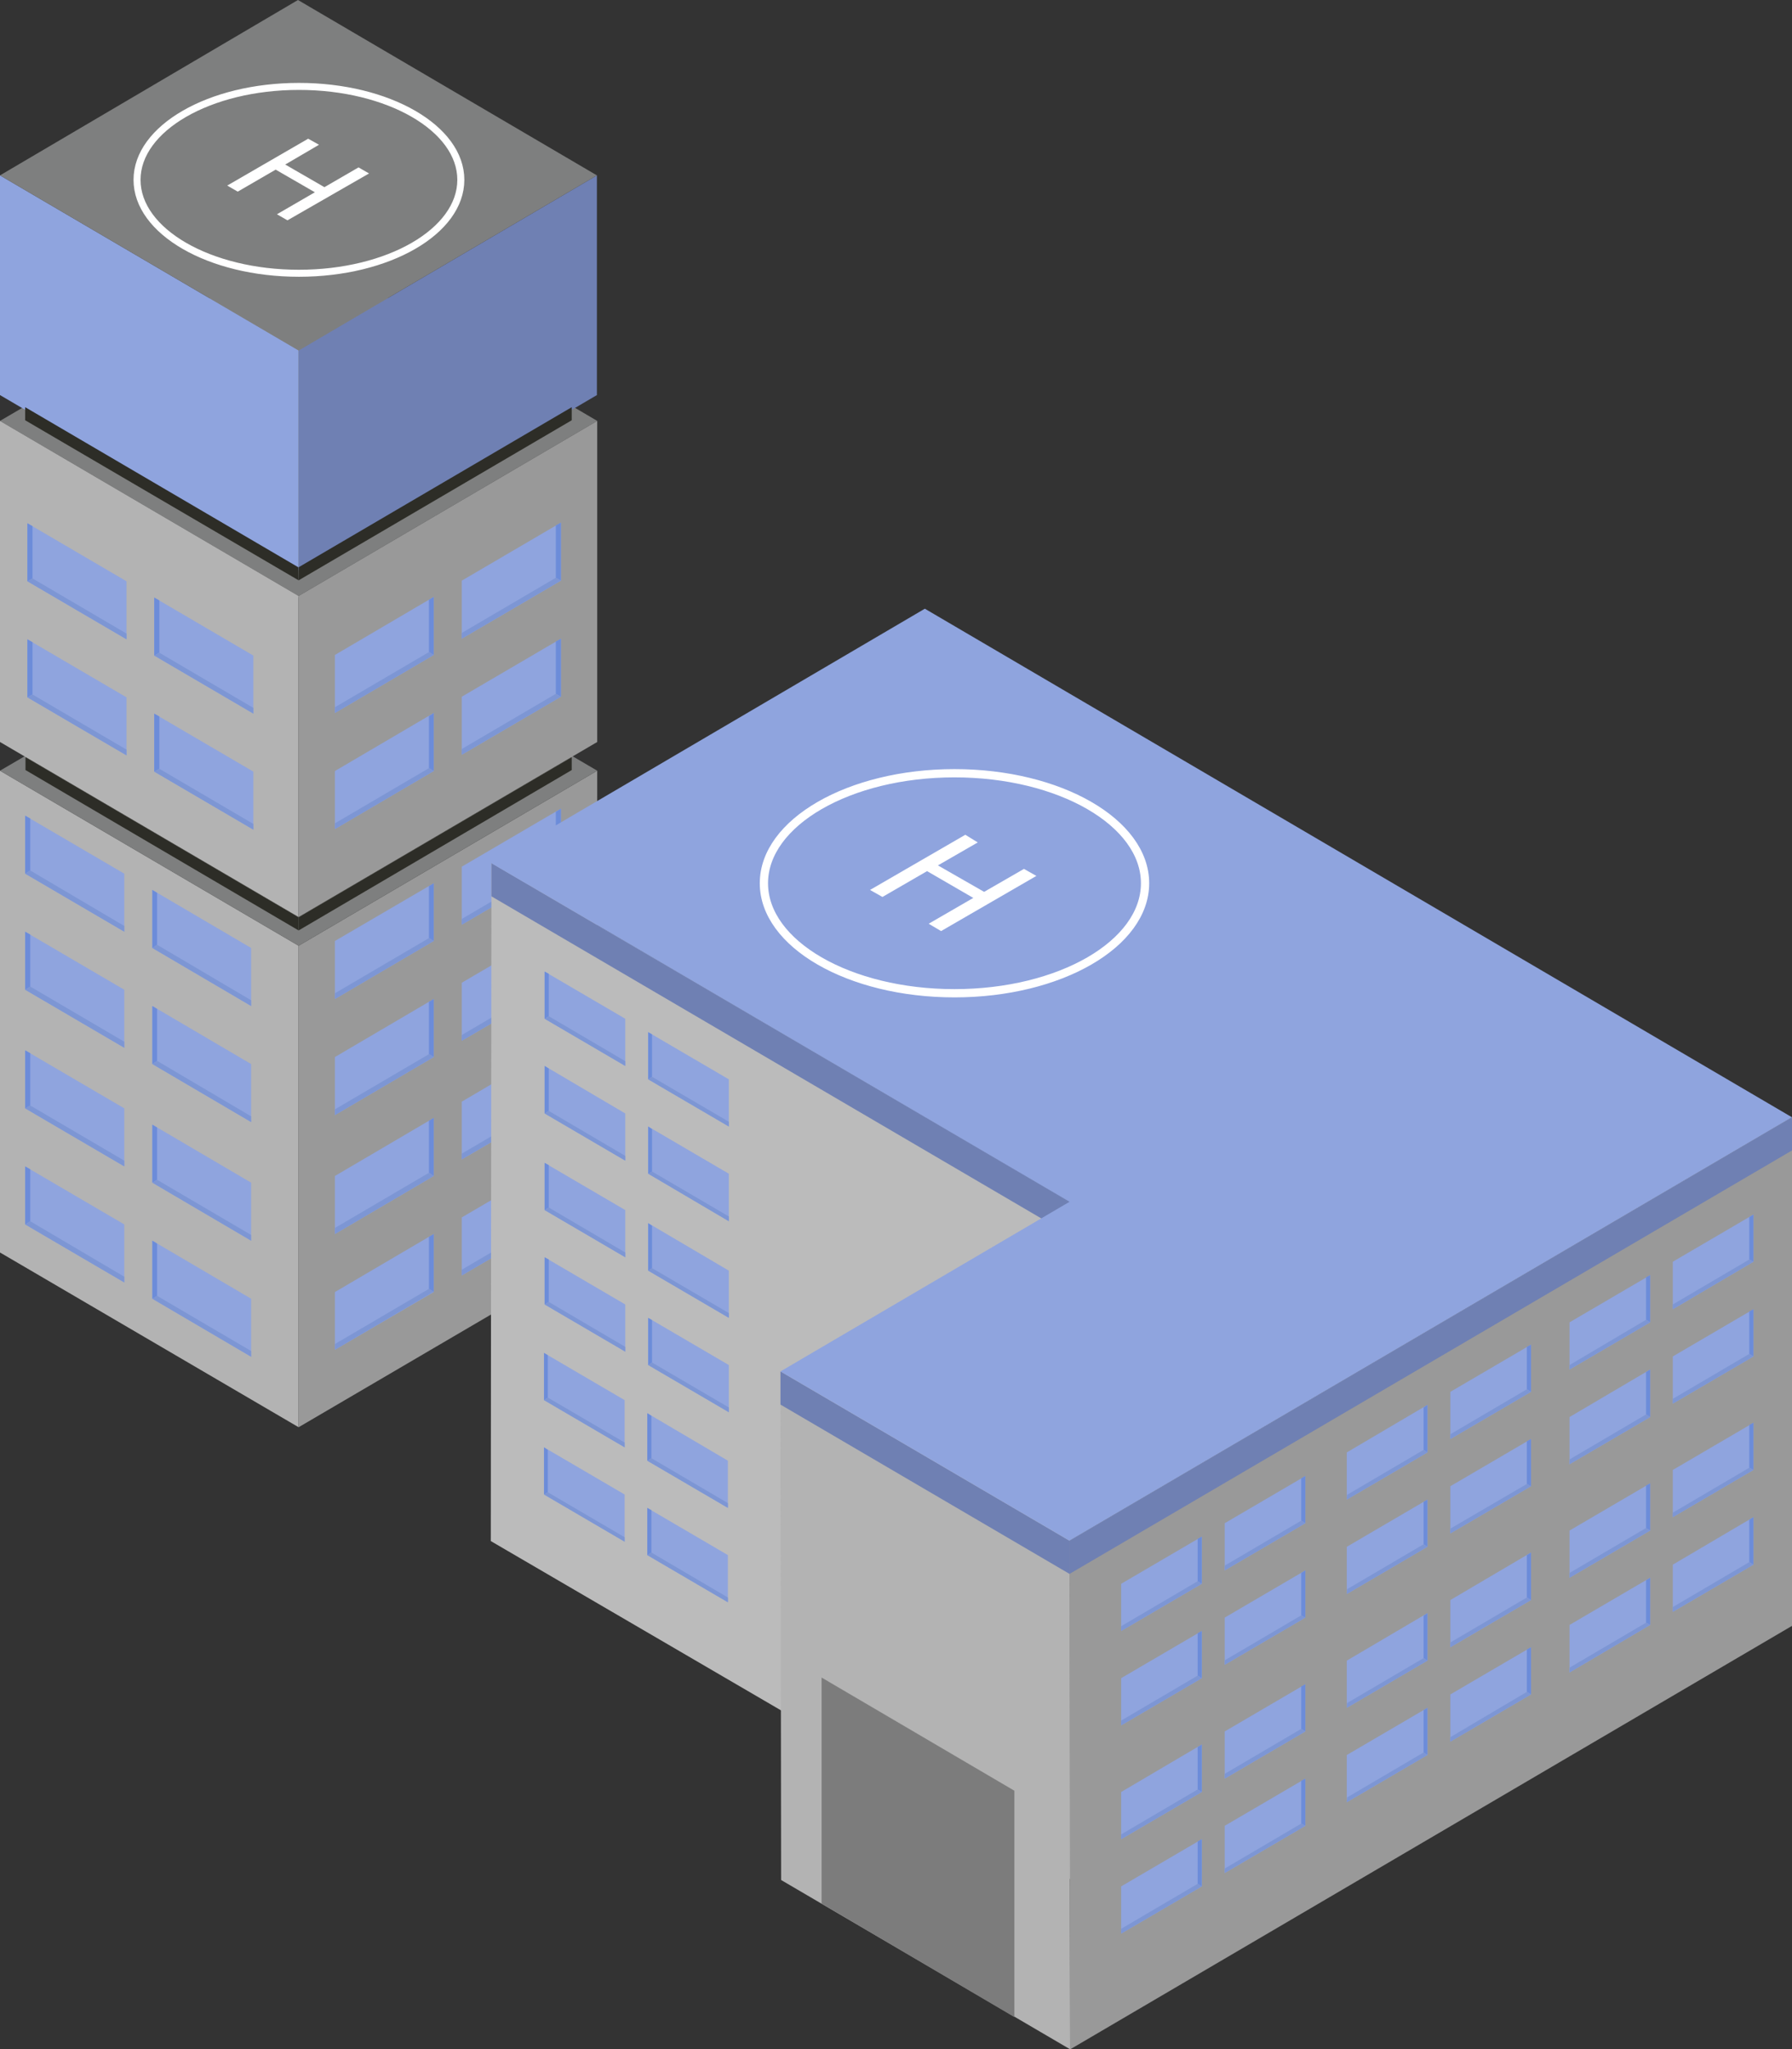<?xml version="1.0" encoding="utf-8"?>
<!-- Generator: Adobe Illustrator 25.4.6, SVG Export Plug-In . SVG Version: 6.00 Build 0)  -->
<svg version="1.1" id="Laag_1" xmlns="http://www.w3.org/2000/svg" xmlns:xlink="http://www.w3.org/1999/xlink" x="0px" y="0px"
	 viewBox="0 0 562.3 642.7" style="enable-background:new 0 0 562.3 642.7;" xml:space="preserve">
<rect x="0" y="0" width="562.3" height="642.7" fill="#333333" stroke="none"/>
<style type="text/css">
	.st0{fill:#B3B3B3;}
	.st1{fill:#999999;}
	.st2{fill:#7E7F7F;}
	.st3{fill:#2D2D27;}
	.st4{fill:#8FA4DE;}
	.st5{fill:#6F80B3;}
	.st6{fill:#6C8CD9;}
	.st7{fill:#7D96D4;}
	.st8{fill:none;stroke:#FFFFFF;stroke-width:2.2;stroke-miterlimit:10;}
	.st9{fill:#FFFFFF;}
	.st10{fill:#BBBBBB;}
	.st11{fill:#7C7C7C;}
	.st12{fill:none;stroke:#FFFFFF;stroke-width:2.59;stroke-miterlimit:10;}
</style>
<polygon class="st0" points="0,241.7 0,392.8 93.7,447.6 93.7,296.6 "/>
<polygon class="st1" points="187.4,241.7 187.3,392.8 93.7,447.6 93.7,296.6 "/>
<polygon class="st2" points="0,241.7 93.8,186.9 187.4,241.7 93.7,296.6 "/>
<polygon class="st3" points="8,237.5 8,241.5 93.7,291.8 93.7,287.7 "/>
<polygon class="st3" points="179.4,237.5 179.4,241.5 93.7,291.8 93.7,287.7 "/>
<polygon class="st2" points="0,132 93.8,77.1 187.4,132 93.7,186.9 "/>
<polygon class="st3" points="8,237.5 93.7,287.7 179.4,237.5 93.7,187.2 "/>
<polygon class="st0" points="0,132 0,232.7 93.7,287.6 93.7,186.9 "/>
<polygon class="st1" points="187.4,132 187.4,232.7 93.7,287.6 93.7,186.9 "/>
<polygon class="st4" points="0,55 0,123.9 93.7,178.8 93.7,109.9 "/>
<polygon class="st5" points="187.3,55 187.3,123.9 93.7,178.8 93.7,109.9 "/>
<polygon class="st2" points="0,55 93.5,0 187.3,55 93.7,109.9 "/>
<polygon class="st3" points="7.9,127.7 7.9,131.8 93.7,182 93.6,177.9 "/>
<polygon class="st3" points="179.4,127.7 179.4,131.8 93.7,182 93.7,177.9 "/>
<polygon class="st4" points="7.9,255.8 7.9,274 39,292.2 39,274 "/>
<polygon class="st6" points="7.9,255.8 7.9,274 9.5,273 9.5,256.7 "/>
<polygon class="st7" points="7.9,274 39,292.2 39,290.4 9.5,273 "/>
<polygon class="st4" points="47.8,279.1 47.8,297.3 78.8,315.5 78.8,297.3 "/>
<polygon class="st6" points="47.8,279.1 47.8,297.3 49.3,296.3 49.3,280 "/>
<polygon class="st7" points="47.8,297.3 78.8,315.5 78.8,313.7 49.3,296.3 "/>
<polygon class="st4" points="7.9,292.2 7.9,310.4 39,328.6 39,310.4 "/>
<polygon class="st6" points="7.9,292.2 7.9,310.4 9.5,309.4 9.5,293.1 "/>
<polygon class="st7" points="7.9,310.4 39,328.6 39,326.7 9.5,309.4 "/>
<polygon class="st4" points="47.8,315.5 47.8,333.7 78.8,351.9 78.8,333.7 "/>
<polygon class="st6" points="47.8,315.5 47.8,333.7 49.3,332.7 49.3,316.4 "/>
<polygon class="st7" points="47.8,333.7 78.8,351.9 78.8,350.1 49.3,332.7 "/>
<polygon class="st4" points="7.9,329.4 7.9,347.6 39,365.8 39,347.6 "/>
<polygon class="st6" points="7.9,329.4 7.9,347.6 9.5,346.7 9.5,330.3 "/>
<polygon class="st7" points="7.9,347.6 39,365.8 39,364 9.5,346.7 "/>
<polygon class="st4" points="47.8,352.7 47.8,370.9 78.8,389.1 78.8,370.9 "/>
<polygon class="st6" points="47.8,352.7 47.8,370.9 49.3,370 49.3,353.6 "/>
<polygon class="st7" points="47.8,370.9 78.8,389.1 78.8,387.3 49.3,370 "/>
<polygon class="st4" points="7.9,365.8 7.9,384 39,402.2 39,384 "/>
<polygon class="st6" points="7.9,365.8 7.9,384 9.5,383 9.5,366.7 "/>
<polygon class="st7" points="7.9,384 39,402.2 39,400.4 9.5,383 "/>
<polygon class="st4" points="47.8,389.1 47.8,407.3 78.8,425.5 78.8,407.3 "/>
<polygon class="st6" points="47.8,389.1 47.8,407.3 49.3,406.4 49.3,390 "/>
<polygon class="st7" points="47.8,407.3 78.8,425.5 78.8,423.7 49.3,406.4 "/>
<polygon class="st4" points="176,253.6 176,271.8 144.9,290 144.9,271.8 "/>
<polygon class="st6" points="176,253.6 176,271.8 174.4,270.9 174.4,254.6 "/>
<polygon class="st7" points="176,271.8 144.9,290 144.9,288.2 174.4,270.9 "/>
<polygon class="st4" points="136.1,277 136.1,295.1 105.1,313.3 105.1,295.1 "/>
<polygon class="st6" points="136.1,277 136.1,295.1 134.6,294.2 134.6,277.9 "/>
<polygon class="st7" points="136.1,295.1 105.1,313.3 105.1,311.5 134.6,294.2 "/>
<polygon class="st4" points="176,290 176,308.2 144.9,326.4 144.9,308.2 "/>
<polygon class="st6" points="176,290 176,308.2 174.4,307.3 174.4,290.9 "/>
<polygon class="st7" points="176,308.2 144.9,326.4 144.9,324.6 174.4,307.3 "/>
<polygon class="st4" points="136.1,313.3 136.1,331.5 105.1,349.7 105.1,331.5 "/>
<polygon class="st6" points="136.1,313.3 136.1,331.5 134.6,330.6 134.6,314.2 "/>
<polygon class="st7" points="136.1,331.5 105.1,349.7 105.1,347.9 134.6,330.6 "/>
<polygon class="st4" points="176,163.9 176,182.1 144.9,200.3 144.9,182.1 "/>
<polygon class="st6" points="176,163.9 176,182.1 174.4,181.2 174.4,164.8 "/>
<polygon class="st7" points="176,182.1 144.9,200.3 144.9,198.5 174.4,181.2 "/>
<polygon class="st4" points="136.1,187.2 136.1,205.4 105.1,223.6 105.1,205.4 "/>
<polygon class="st6" points="136.1,187.2 136.1,205.4 134.6,204.5 134.6,188.1 "/>
<polygon class="st7" points="136.1,205.4 105.1,223.6 105.1,221.8 134.6,204.5 "/>
<polygon class="st4" points="176,200.3 176,218.5 144.9,236.7 144.9,218.5 "/>
<polygon class="st6" points="176,200.3 176,218.5 174.4,217.6 174.4,201.2 "/>
<polygon class="st7" points="176,218.5 144.9,236.7 144.9,234.9 174.4,217.6 "/>
<polygon class="st4" points="136.1,223.6 136.1,241.8 105.1,260 105.1,241.8 "/>
<polygon class="st6" points="136.1,223.6 136.1,241.8 134.6,240.9 134.6,224.6 "/>
<polygon class="st7" points="136.1,241.8 105.1,260 105.1,258.2 134.6,240.9 "/>
<polygon class="st4" points="176,327.2 176,345.5 144.9,363.6 144.9,345.5 "/>
<polygon class="st6" points="176,327.2 176,345.5 174.4,344.5 174.4,328.2 "/>
<polygon class="st7" points="176,345.4 144.9,363.6 144.9,361.8 174.4,344.5 "/>
<polygon class="st4" points="136.1,350.6 136.1,368.8 105.1,387 105.1,368.8 "/>
<polygon class="st6" points="136.1,350.6 136.1,368.8 134.6,367.8 134.6,351.5 "/>
<polygon class="st7" points="136.1,368.8 105.1,387 105.1,385.1 134.6,367.8 "/>
<polygon class="st4" points="176,363.6 176,381.8 144.9,400 144.9,381.8 "/>
<polygon class="st6" points="176,363.6 176,381.8 174.4,380.9 174.4,364.6 "/>
<polygon class="st7" points="176,381.8 144.9,400 144.9,398.2 174.4,380.9 "/>
<polygon class="st4" points="136.1,387 136.1,405.2 105.1,423.3 105.1,405.2 "/>
<polygon class="st6" points="136.1,387 136.1,405.2 134.6,404.2 134.6,387.9 "/>
<polygon class="st7" points="136.1,405.1 105.1,423.3 105.1,421.5 134.6,404.2 "/>
<polygon class="st4" points="8.6,164.1 8.6,182.3 39.7,200.5 39.7,182.3 "/>
<polygon class="st6" points="8.6,164.1 8.6,182.3 10.2,181.4 10.2,165 "/>
<polygon class="st7" points="8.6,182.3 39.7,200.5 39.7,198.7 10.2,181.4 "/>
<polygon class="st4" points="48.4,187.4 48.4,205.6 79.5,223.8 79.5,205.6 "/>
<polygon class="st6" points="48.4,187.4 48.4,205.6 50,204.7 50,188.3 "/>
<polygon class="st7" points="48.4,205.6 79.5,223.8 79.5,222 50,204.7 "/>
<polygon class="st4" points="8.6,200.5 8.6,218.7 39.7,236.9 39.7,218.7 "/>
<polygon class="st6" points="8.6,200.5 8.6,218.7 10.2,217.8 10.2,201.4 "/>
<polygon class="st7" points="8.6,218.7 39.7,236.9 39.7,235.1 10.2,217.8 "/>
<polygon class="st4" points="48.4,223.8 48.4,242 79.5,260.2 79.5,242 "/>
<polygon class="st6" points="48.4,223.8 48.4,242 50,241.1 50,224.7 "/>
<polygon class="st7" points="48.4,242 79.5,260.2 79.5,258.4 50,241.1 "/>
<ellipse class="st8" cx="93.8" cy="56.4" rx="50.8" ry="29.3"/>
<path class="st9" d="M100.1,45.4l-10.6,6.2l12.3,7.1l10.7-6.2l3.3,1.9L90.2,69.1l-3.3-1.9l11.9-6.9l-12.3-7.1l-11.9,6.9l-3.3-1.9
	l25.4-14.7L100.1,45.4z"/>
<polygon class="st10" points="154.2,270.7 154,483.3 335.8,589.3 335.6,376.9 "/>
<polygon class="st0" points="244.9,430.1 245.1,589.6 335.8,642.7 335.6,483.2 "/>
<polygon class="st1" points="562.3,350.4 562.3,509.9 335.8,642.7 335.6,483.2 "/>
<polygon class="st4" points="409.6,462.9 409.6,477.7 384.3,492.5 384.3,477.7 "/>
<polygon class="st6" points="409.6,462.9 409.6,477.7 408.3,476.9 408.3,463.6 "/>
<polygon class="st7" points="409.6,477.7 384.3,492.5 384.3,491 408.3,476.9 "/>
<polygon class="st4" points="377.1,481.9 377.1,496.7 351.8,511.5 351.8,496.7 "/>
<polygon class="st6" points="377.1,481.9 377.1,496.7 375.8,495.9 375.8,482.6 "/>
<polygon class="st7" points="377.1,496.7 351.8,511.5 351.8,510 375.8,495.9 "/>
<polygon class="st4" points="409.6,492.5 409.6,507.3 384.3,522.1 384.3,507.3 "/>
<polygon class="st6" points="409.6,492.5 409.6,507.3 408.3,506.6 408.3,493.3 "/>
<polygon class="st7" points="409.6,507.3 384.3,522.1 384.3,520.7 408.3,506.6 "/>
<polygon class="st4" points="377.1,511.5 377.1,526.3 351.8,541.1 351.8,526.3 "/>
<polygon class="st6" points="377.1,511.5 377.1,526.3 375.8,525.5 375.8,512.2 "/>
<polygon class="st7" points="377.1,526.3 351.8,541.1 351.8,539.6 375.8,525.5 "/>
<polygon class="st4" points="480.4,421.7 480.4,436.5 455.1,451.3 455.1,436.5 "/>
<polygon class="st6" points="480.4,421.7 480.4,436.5 479.1,435.7 479.1,422.4 "/>
<polygon class="st7" points="480.4,436.5 455.1,451.3 455.1,449.8 479.1,435.7 "/>
<polygon class="st4" points="447.9,440.6 447.9,455.5 422.6,470.3 422.6,455.5 "/>
<polygon class="st6" points="447.9,440.6 447.9,455.5 446.7,454.7 446.7,441.4 "/>
<polygon class="st7" points="447.9,455.5 422.6,470.3 422.7,468.8 446.7,454.7 "/>
<polygon class="st4" points="480.4,451.3 480.4,466.1 455.1,480.9 455.1,466.1 "/>
<polygon class="st6" points="480.4,451.3 480.4,466.1 479.1,465.4 479.1,452 "/>
<polygon class="st7" points="480.4,466.1 455.1,480.9 455.1,479.4 479.1,465.4 "/>
<polygon class="st4" points="447.9,470.3 447.9,485.1 422.6,499.9 422.6,485.1 "/>
<polygon class="st6" points="447.9,470.3 447.9,485.1 446.7,484.3 446.7,471 "/>
<polygon class="st7" points="447.9,485.1 422.6,499.9 422.7,498.4 446.7,484.3 "/>
<polygon class="st4" points="550.2,380.9 550.2,395.7 524.9,410.6 524.9,395.7 "/>
<polygon class="st6" points="550.2,380.9 550.2,395.7 548.9,395 548.9,381.7 "/>
<polygon class="st7" points="550.2,395.7 524.9,410.6 524.9,409.1 548.9,395 "/>
<polygon class="st4" points="517.8,399.9 517.8,414.7 492.5,429.5 492.5,414.7 "/>
<polygon class="st6" points="517.8,399.9 517.8,414.7 516.5,413.9 516.5,400.6 "/>
<polygon class="st7" points="517.8,414.7 492.5,429.5 492.5,428.1 516.5,413.9 "/>
<polygon class="st4" points="550.2,410.6 550.2,425.4 524.9,440.2 524.9,425.4 "/>
<polygon class="st6" points="550.2,410.6 550.2,425.4 548.9,424.6 548.9,411.3 "/>
<polygon class="st7" points="550.2,425.4 524.9,440.2 524.9,438.7 548.9,424.6 "/>
<polygon class="st4" points="517.8,429.5 517.8,444.4 492.5,459.2 492.5,444.4 "/>
<polygon class="st6" points="517.8,429.5 517.8,444.4 516.5,443.6 516.5,430.3 "/>
<polygon class="st7" points="517.8,444.4 492.5,459.2 492.5,457.7 516.5,443.6 "/>
<polygon class="st4" points="409.6,528.2 409.6,543 384.3,557.8 384.3,543 "/>
<polygon class="st6" points="409.6,528.2 409.6,543 408.3,542.2 408.3,528.9 "/>
<polygon class="st7" points="409.6,543 384.3,557.8 384.3,556.3 408.3,542.2 "/>
<polygon class="st4" points="377.1,547.1 377.1,562 351.8,576.8 351.8,562 "/>
<polygon class="st6" points="377.1,547.1 377.1,562 375.8,561.2 375.8,547.9 "/>
<polygon class="st7" points="377.1,562 351.8,576.8 351.8,575.3 375.8,561.2 "/>
<polygon class="st4" points="409.6,557.8 409.6,572.6 384.3,587.4 384.3,572.6 "/>
<polygon class="st6" points="409.6,557.8 409.6,572.6 408.3,571.9 408.3,558.5 "/>
<polygon class="st7" points="409.6,572.6 384.3,587.4 384.3,586 408.3,571.9 "/>
<polygon class="st4" points="377.1,576.8 377.1,591.6 351.8,606.4 351.8,591.6 "/>
<polygon class="st6" points="377.1,576.8 377.1,591.6 375.8,590.8 375.8,577.5 "/>
<polygon class="st7" points="377.1,591.6 351.8,606.4 351.8,604.9 375.8,590.8 "/>
<polygon class="st4" points="480.4,486.9 480.4,501.8 455.1,516.6 455.1,501.8 "/>
<polygon class="st6" points="480.4,486.9 480.4,501.8 479.1,501 479.1,487.7 "/>
<polygon class="st7" points="480.4,501.8 455.1,516.6 455.1,515.1 479.1,501 "/>
<polygon class="st4" points="447.9,505.9 447.9,520.8 422.6,535.6 422.6,520.8 "/>
<polygon class="st6" points="447.9,505.9 447.9,520.8 446.7,520 446.7,506.7 "/>
<polygon class="st7" points="447.9,520.8 422.6,535.6 422.7,534.1 446.7,520 "/>
<polygon class="st4" points="480.4,516.6 480.4,531.4 455.1,546.2 455.1,531.4 "/>
<polygon class="st6" points="480.4,516.6 480.4,531.4 479.1,530.6 479.1,517.3 "/>
<polygon class="st7" points="480.4,531.4 455.1,546.2 455.1,544.8 479.1,530.6 "/>
<polygon class="st4" points="447.9,535.6 447.9,550.4 422.6,565.2 422.6,550.4 "/>
<polygon class="st6" points="447.9,535.6 447.9,550.4 446.7,549.6 446.7,536.3 "/>
<polygon class="st7" points="447.9,550.4 422.6,565.2 422.7,563.7 446.7,549.6 "/>
<polygon class="st4" points="550.2,446.2 550.2,461 524.9,475.8 524.9,461 "/>
<polygon class="st6" points="550.2,446.2 550.2,461 548.9,460.3 548.9,446.9 "/>
<polygon class="st7" points="550.2,461 524.9,475.8 524.9,474.4 548.9,460.3 "/>
<polygon class="st4" points="517.8,465.2 517.8,480 492.5,494.8 492.5,480 "/>
<polygon class="st6" points="517.8,465.2 517.8,480 516.5,479.2 516.5,465.9 "/>
<polygon class="st7" points="517.8,480 492.5,494.8 492.5,493.3 516.5,479.2 "/>
<polygon class="st4" points="550.2,475.8 550.2,490.7 524.9,505.5 524.9,490.7 "/>
<polygon class="st6" points="550.2,475.8 550.2,490.7 548.9,489.9 548.9,476.6 "/>
<polygon class="st7" points="550.2,490.7 524.9,505.5 524.9,504 548.9,489.9 "/>
<polygon class="st4" points="517.8,494.8 517.8,509.6 492.5,524.5 492.5,509.6 "/>
<polygon class="st6" points="517.8,494.8 517.8,509.6 516.5,508.9 516.5,495.6 "/>
<polygon class="st7" points="517.8,509.6 492.5,524.5 492.5,523 516.5,508.9 "/>
<polygon class="st11" points="257.8,597 257.8,526.1 318.3,561.6 318.3,632.6 "/>
<polygon class="st4" points="170.9,304.7 170.9,319.5 196.2,334.3 196.2,319.5 "/>
<polygon class="st6" points="170.9,304.7 170.9,319.5 172.2,318.7 172.2,305.4 "/>
<polygon class="st7" points="170.9,319.5 196.2,334.3 196.2,332.8 172.2,318.7 "/>
<polygon class="st4" points="203.4,323.7 203.4,338.5 228.7,353.3 228.7,338.5 "/>
<polygon class="st6" points="203.4,323.7 203.4,338.5 204.6,337.7 204.6,324.4 "/>
<polygon class="st7" points="203.4,338.5 228.7,353.3 228.7,351.8 204.6,337.7 "/>
<polygon class="st4" points="170.9,334.3 170.9,349.2 196.2,364 196.2,349.2 "/>
<polygon class="st6" points="170.9,334.3 170.9,349.2 172.2,348.4 172.2,335.1 "/>
<polygon class="st7" points="170.9,349.2 196.2,364 196.2,362.5 172.2,348.4 "/>
<polygon class="st4" points="203.4,353.3 203.4,368.1 228.7,383 228.7,368.1 "/>
<polygon class="st6" points="203.4,353.3 203.4,368.1 204.6,367.4 204.6,354.1 "/>
<polygon class="st7" points="203.4,368.1 228.7,383 228.7,381.5 204.6,367.4 "/>
<polygon class="st4" points="170.9,364.7 170.9,379.5 196.2,394.3 196.2,379.5 "/>
<polygon class="st6" points="170.9,364.7 170.9,379.5 172.2,378.7 172.2,365.4 "/>
<polygon class="st7" points="170.9,379.5 196.2,394.3 196.2,392.8 172.2,378.7 "/>
<polygon class="st4" points="203.4,383.6 203.4,398.5 228.7,413.3 228.7,398.5 "/>
<polygon class="st6" points="203.4,383.6 203.4,398.5 204.6,397.7 204.6,384.4 "/>
<polygon class="st7" points="203.4,398.5 228.7,413.3 228.7,411.8 204.6,397.7 "/>
<polygon class="st4" points="170.9,394.3 170.9,409.1 196.2,423.9 196.2,409.1 "/>
<polygon class="st6" points="170.9,394.3 170.9,409.1 172.2,408.3 172.2,395 "/>
<polygon class="st7" points="170.9,409.1 196.2,423.9 196.2,422.4 172.2,408.3 "/>
<polygon class="st4" points="203.4,413.3 203.4,428.1 228.7,442.9 228.7,428.1 "/>
<polygon class="st6" points="203.4,413.3 203.4,428.1 204.6,427.3 204.6,414 "/>
<polygon class="st7" points="203.4,428.1 228.7,442.9 228.7,441.4 204.6,427.3 "/>
<polygon class="st4" points="170.7,424.3 170.7,439.1 196,453.9 196,439.1 "/>
<polygon class="st6" points="170.7,424.3 170.7,439.1 171.9,438.3 171.9,425 "/>
<polygon class="st7" points="170.7,439.1 196,453.9 196,452.4 171.9,438.3 "/>
<polygon class="st4" points="203.1,443.2 203.1,458.1 228.4,472.9 228.4,458.1 "/>
<polygon class="st6" points="203.1,443.2 203.1,458.1 204.4,457.3 204.4,444 "/>
<polygon class="st7" points="203.1,458.1 228.4,472.9 228.4,471.4 204.4,457.3 "/>
<polygon class="st4" points="170.7,453.9 170.7,468.7 196,483.5 196,468.7 "/>
<polygon class="st6" points="170.7,453.9 170.7,468.7 171.9,468 171.9,454.7 "/>
<polygon class="st7" points="170.7,468.7 196,483.5 196,482.1 171.9,468 "/>
<polygon class="st4" points="203.1,472.9 203.1,487.7 228.4,502.5 228.4,487.7 "/>
<polygon class="st6" points="203.1,472.9 203.1,487.7 204.4,486.9 204.4,473.6 "/>
<polygon class="st7" points="203.1,487.7 228.4,502.5 228.4,501 204.4,486.9 "/>
<polygon class="st5" points="154.2,270.7 154.2,281.1 335.6,387.3 335.6,376.8 "/>
<polygon class="st5" points="244.9,430.1 244.9,440.5 335.6,493.6 335.6,483.2 "/>
<polygon class="st5" points="562.3,350.4 335.6,483.2 335.6,493.6 562.3,360.8 "/>
<polygon class="st4" points="154.2,270.7 335.6,376.9 244.9,430.1 335.6,483.2 562.3,350.4 290.2,190.9 "/>
<ellipse class="st12" cx="299.5" cy="277" rx="59.8" ry="34.5"/>
<path class="st9" d="M306.8,264.2l-12.5,7.2l14.5,8.3l12.5-7.2l3.9,2.2L295.3,292l-3.9-2.3l14-8.1l-14.5-8.4l-14,8.1l-3.9-2.2
	l29.9-17.3L306.8,264.2z"/>
</svg>
